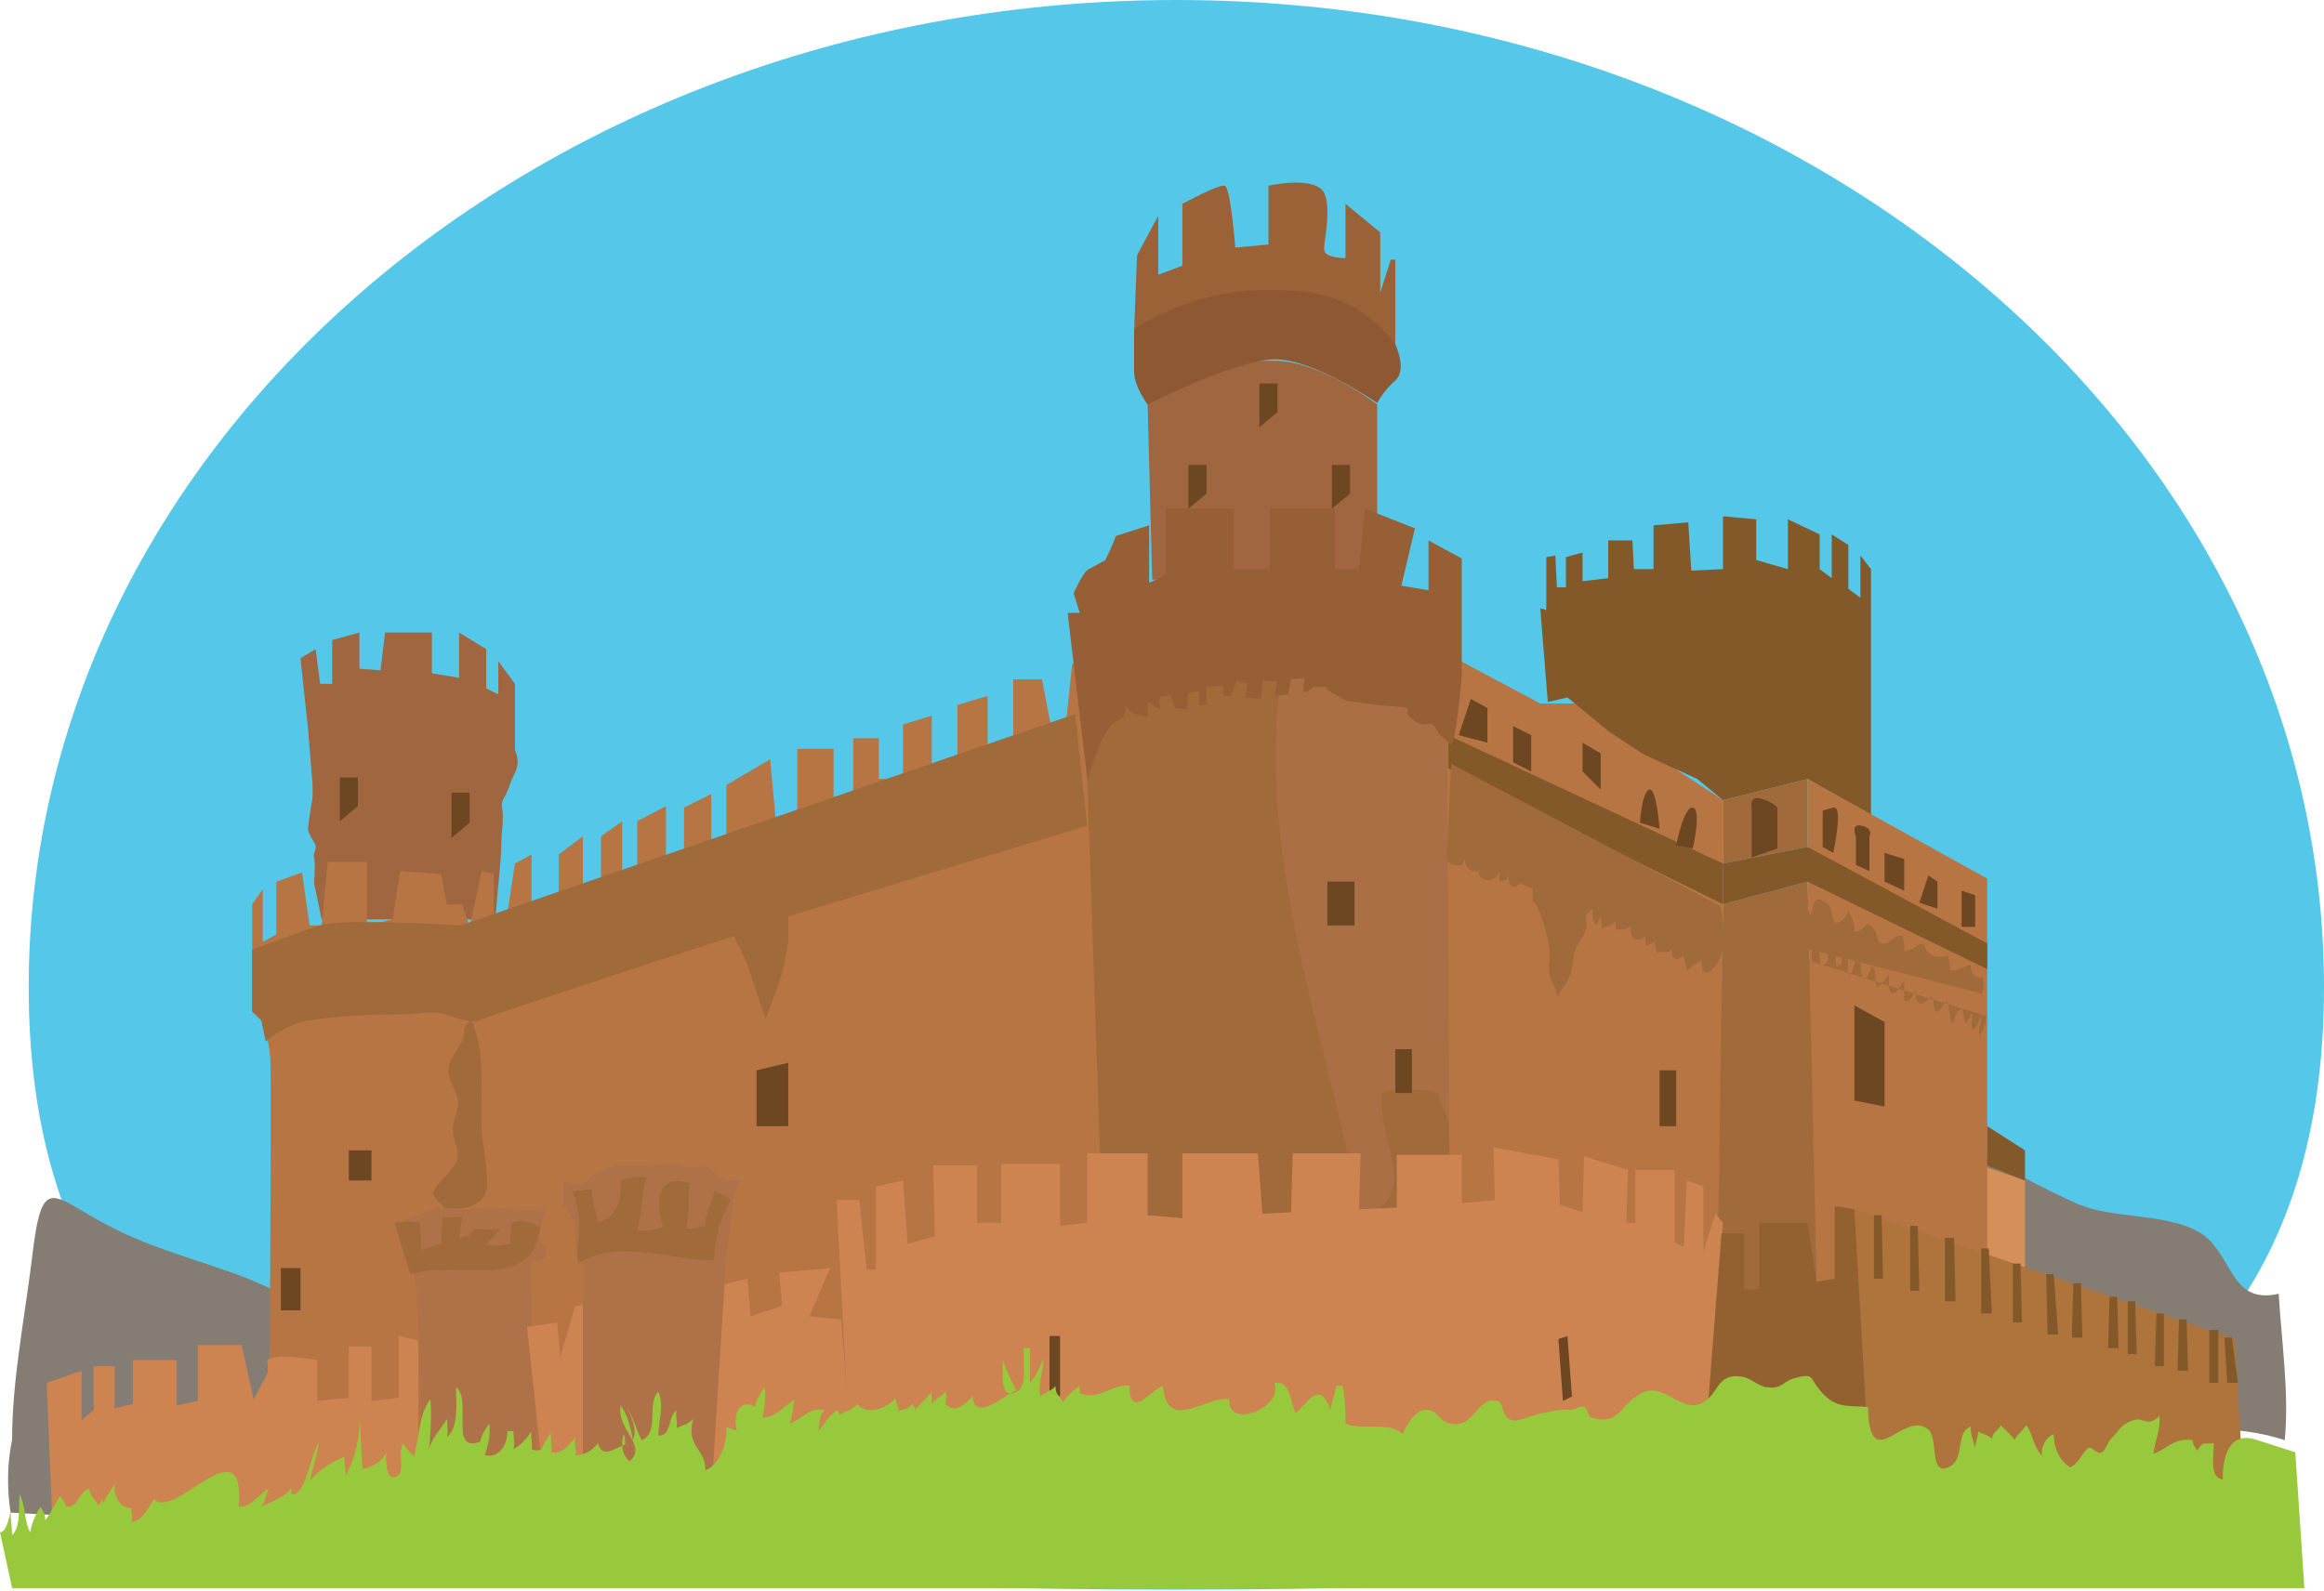 <svg xmlns="http://www.w3.org/2000/svg" version="1.0" viewBox="0 0 153.9 105.4"><switch><g><path fill="#55C7E8" d="M153.9 65.4c0 36.1-34 39.9-76 39.9s-76-3.8-76-39.9S35.9 0 77.9 0s76 29.3 76 65.4z"/><path fill="#857C73" d="M.8 95.4c0-3.9.8-7.9 1.3-11.9.7-6.1 1.3-4.2 5.3-2.2 2.7 1.4 5.8 2.2 8.5 3.2 3 1.1 6.2 3.4 9.5 3.1 3.2-.2 5.4-2 9.1-2.1 4.3 0 5.4-1.8 9-3.6 8.7-4.5 20.2-.8 29.5-2.5 15.6-2.8 34.2-11.5 49.9-6.6 5.5 1.7 9.8 4.8 14.8 7 2.2.9 5.6.6 7.7 1.7 2.5 1.2 2.1 5 5.5 4.2.2 3.3.7 6.6.4 9.7-6.6-2.2-15.7 1.1-22.4 2.3-11.5 2.1-23.2.9-35 2-12 1-23.5-1.1-35.4-1-9.3 0-18.1 1-27.2 1.6-10 .6-20.6.5-30.6-.1-.4-2.7-.1-5.5 1.2-7.7"/><path fill="#A0663F" d="M20.8 58.5s.1-1.4 0-1.7c-.1-.4.3-.6 0-1-.3-.5-.4-.7-.4-.9 0-.3.3-2.1.3-2.1V52l-.3-3.7-.5-4.7 1-.6.3 2.3h.8v-2.9l1.8-.5v2.4l1.4.1.3-2.5h3.1v2.7l1.8.3v-3l1.8 1.1v2.6l.8.4v-2.2l1.1 1.5v4.4s.4.7 0 1.5-.4 1.1-.7 1.6c-.3.5-.1.7-.1 1.3 0 .7-.1 1-.1 1.8s-.2 2.7-.2 2.7l-.2 2.3H21.3l-.5-2.4z"/><path fill="#B77544" d="M16.7 65.9v-6l.7-1v3.5l.9-.5v-3.5l1.7-.6.5 3.5h.8l.4-4.2h2.6v4.2l1.7-.4.5-3.2 2.7.2.4 2h1l.5 1.5.8-3.7.8.2v3l.9-.4.5-3.3 1.1-.6V60H37v-3.4l1.6-1.2v4l1.2-.9v-3.1l1.4-1v4l1-.7v-3.3l1.9-1V57l1.2-.4v-3.1l1.8-.9v3.5l1-.3V52l2.9-1.7.4 4.3 1.4-1v-4h2.4v3.8l1.3-.9v-3.6h1.7v2.7h1.6V48l1.9-.6v3.2l1.7-.3v-3.6l2-.6v3.8l1.7-.8V45H69l.6 3.1 1-.3.4-3.8 2.2-1.3 2.7 54.6-58.1 2.5s.2-29 .1-29.7c-.1-.8-.1-1.1-.3-1.5-.2-.4-.1-.9-.1-.9l-.8-.7v-1.1z"/><path fill="#A0663F" d="M91.2 37.7V26.8s-3.7-2.9-6.8-2.9c-5.5-.1-8.4 2.9-8.4 2.9l.3 11.6 14.9-.7z"/><path fill="#A06A3A" d="M96 49.4v30.4L73 81l-1-29.4s0-10.1 12-10.1c7.9.1 12 7.9 12 7.9z"/><path fill="#AA6F44" d="M95.9 44.9c0-1.9 0-3.8-.1-5.6-3.2.3-6.4.4-9.5 0-5 13.2 1.6 28.8 3.8 41.3 4.2-1.3 1.1-5 1.4-8.2.9-.3 2.8-.3 3.7 0 .2.7.9 2.1.9 2.5 1-11.5-.1-21.9-.2-33.1"/><path fill="#A06A3A" d="M119.7 51.6v4.5l-5.6 1.1V53z"/><path fill="#B77544" d="M114 83.4l.1-30.4-9.8-6.4H102l-6.2-3.3.2 36.5z"/><path fill="#D39059" d="M134.1 78.2v10.9h-2.9V77.2z"/><path fill="#A06A3A" d="M113.7 86.8l.4-26.9 5.6-1.5s.8 27.9.7 27.4c-.2-.5-6.7 1-6.7 1z"/><path fill="#9B6238" d="M75.1 22.1c0-.3.2-5.2.2-5.2l1.4-2.6v3.9l1.6-.6v-4.1s2.4-1.3 2.8-1.2c.4.1.7 4.1.7 4.1l2.2-.2v-3.9s3.1-.7 3.7.5c.5 1.2-.1 3.4 0 3.8.1.5 1.4.5 1.4.5v-3.6l2.3 1.9v4l.7-2.2h.3v6s-2.6-4.4-8.5-3.6c-5.9.8-8.8 2.5-8.8 2.5z"/><path fill="#8E5833" d="M76 26.8s-.9-1.2-.9-2.2v-2.8s3.8-2.6 8.8-2.6c2.3 0 4.1.2 5.8 1.2 1.7 1 2.7 2.4 2.7 2.4s.8 1.7 0 2.4-1.2 1.5-1.2 1.5-4.1-2.9-6.8-2.9c-2.8.1-8.4 3-8.4 3z"/><path fill="#CE8451" d="M112.8 97.9l1.3-16.9-.5-.6-.8 2.5v-4.3l-1.1-.4-.2 4.4-.6-.3v-4.8h-2.6V81h-.6l.1-3.5-2.9-.9-.1 3.7-1.5-.5-.1-3-4.3-.8.1 3.5-2.2.2v-3.2h-4.3V80l-2.5.1.1-3.7h-4.5l-.1 3.9-1.9.1-.3-4h-5v4.3l-2.3-.2v-4.1h-4V81l-1.8.2v-4.1h-3.9V81h-1.6v-3.8h-2.9l.1 4.7-1.8.5-.3-4.2-1.8.4v5.5h-.6l-.5-4.6h-1.5l1.1 20.9s23.2 2.4 34.5 2.1c11.5-.4 21.8-4.6 21.8-4.6z"/><path fill="#6D4722" d="M79.9 30.8v1.9l-1.2 1v-2.9zm8 27.6h1.8v2.9h-1.8zm4.5 11.1h1.1v2.9h-1.1zm-42.3 1.4v3.7h2.1v-4.2zm-27 5.3h1.5v2h-1.5zM18.6 84h1.3v2.8h-1.3z"/><path fill="#AF7248" d="M35.7 100.2l-.6-16.6s1.1-.1 1.1-.5-.6-1.3-.6-1.3l.6-1.7s-1.4.1-2.2 0c-.8-.1-2.4-.1-2.9 0s-2.2-.1-2.2-.1l-1.2.5-1.3.5s-.1 1.6.4 1.9c.5.3.8 2.5.8 2.5l.5 14.8h7.6z"/><path fill="#A06A3A" d="M30.8 68.2c-.1 1.2-1.2 1.8-1.1 2.9.1.6.5 1.1.6 1.7.1.7-.2 1.2-.3 1.8-.1.7.3 1.2.3 1.8 0 .8-.2.7-.6 1.3-.2.3-1 .9-1 1.3 0 .5.5.6.7 1 1 .2 2.5 0 2.8-1.1.2-1-.2-2.8-.3-4-.1-2.4.3-5.4-.7-7.3-.4.2-.5.6-.5 1"/><path fill="#A06A3A" d="M17.6 69s1-1 2.8-1.4c1.8-.3 4.5-.4 6-.4s2.2-.3 3.1 0c.9.3 1.9.6 2.2.4.3-.2 16.9-5.6 16.9-5.6l.9 1.9 1.2 3.6 1.1-3 .4-2.1v-1.7l19.8-6-.8-7.4-40.7 14s-7.8-.5-9.3 0c-1.5.5-4.5 1.6-4.5 1.6V67l.6.6.3 1.4z"/><path fill="#845929" d="M123.9 54V37.7l-.7-.9v2.8l-.8-.6v-2.9l-1.1-.7v2.9l-.8-.6v-2.3l-2.1-1v3.3l-2.1-.6v-2.7l-2.2-.2v3.5l-2.1.1-.2-3.2-2.3.2v2.9h-1.3l-.1-1.9h-1.6v2.5l-1.7.2v-1.9l-1.1.3v2h-.6l-.1-2.1-.6.1v3.5l-.4-.1.5 6.2 1.3-.3 2.8 2.3 2.3 1.5 3.5 1.6 1.7 1.4 5.6-1.4z"/><path fill="#B77544" d="M131.6 58.2v25.1l-11.3 1.6-.6-26.5v-6.8z"/><path fill="#845929" d="M131.6 64.2l-11.9-5.8-5.6 1.5v-2.7l5.6-1.1 11.9 6.4z"/><path fill="#845929" d="M95.9 50.9l18.2 9v-2.7l-18.2-8.5z"/><path fill="#A06A3A" d="M113.9 60c.1 0 .4 2.3.1 3.2-.2.8-1.4 2.1-1.3.4-.3.2-.7.4-1 .7 0-.3-.2-.6-.2-1-.5.4-.8.3-.8-.4-.3.3-.6.1-1 .2 0-.3-.2-.5-.1-.8-.2.3-.4.2-.6.4 0-.2-.1-.5 0-.7-.6.5-1.1.2-1-.7-.4.4-.6.2-1 .3V61c-.3.4-.6.3-.9.5 0-.2-.1-.7-.1-.8l-.3.6c-.2-.3-.3-.6-.2-1.1-.8.4-.3.9-.5 1.4-.2.6-.6 1-.7 1.4-.2.6-.1 1.1-.4 1.8-.2.4-.6.8-.8 1.3 0-.7-.4-1-.5-1.6-.1-.6.1-1.1 0-1.7-.1-.7-.6-2.8-1.1-3.1v-.8c-.4-.2-.5-.2-.8-.4-.5.5-.9.2-.8-.6-.2.6-.1.3-.6.5v-.6c-.4.7-1.3.7-1.4-.1-.5.1-.9-.2-.9-.8 0-.1-.1.3-.2.4-.4.1-.8 0-1-.4l.3-6.3"/><path fill="#6D4722" d="M109.9 70.9h1.1v3.7h-1.1z"/><path fill="#845929" d="M131.6 74.6l2.5 1.6v2l-2.5-1z"/><path fill="#AF733C" d="M148.6 99l-24.8-1.6-1-17.3 1.2.4 24 8.2z"/><path fill="#845929" d="M124.1 84.7h.6l-.1-4.2h-.5zm2.4.8h.6l-.1-4.3h-.5zm2.3.7h.7l-.1-4.2h-.6zm2.4.8h.7l-.2-4.3h-.5zm2.1.6h.6l-.1-3.9h-.5zm2.3.8h.7l-.3-4h-.5zm1.6.2h.7l-.1-3.6h-.5zm2.4.7h.7l-.1-3.4h-.5zm1.3.4h.6l-.1-3.5h-.5zm1.8.8h.6V87h-.5zm1.5.3h.7l-.1-3.4h-.5zm2.1.8h.6v-3.5h-.6zm1.2 0h.7l-.4-3h-.5z"/><path fill="#6D4722" d="M122.8 72.9v-6.3l2 1.1v5.6l-2-.4z"/><path fill="#A06A3A" d="M120 63.7c-.1-.5 0-1.3.5-1.5 0 .5-.1 1.2.1 1.7.8.1.2-1.2.7-1.5.4.4.2 1.1.3 1.6.6 0 .2-.7.6-1 .3.4.1 1.1.2 1.6.5-.2.2-1.1.8-1.1 0 .5 0 1 .2 1.4.3-.1.4-.6.6-.9.3.4.1.9.3 1.4.4-.2.5-.6.8-.8 0 .2-.1 1.1.2 1.2.3.1.6-.7.8-.8v1.3c.4.1.6-.4.8-.7-.1 1.2.4 1 1 .4.2.2.1.9.3 1 .3.1.5-.6.7-.7.2.4.2.9.3 1.4h.2c0-.4.2-.7.5-.9.2.3.1.7.3 1 .1-.2.3-.5.4-.7.1.4-.2.8.1 1.1.3-.2.4-.7.5-1 .1.5-.3 1-.1 1.4.2-.3.5-1 .4-1.3m-17.4-3.7c0 .3.1.5.2.8.7.2.5-.7.6-1.2.4.1.5.5.5.9.9 0 .3-1 .7-1.4.6-.6.7.7.7 1.2 1-.1.4-1.2.9-1.7s.8.9 1 1.3c.6-.2.3-1 .5-1.5.1.3 0 2 .5 1.2"/><path fill="#A06A3A" d="M131.2 65.8c.1.2.2-.7.1-1-.5 0-.8-.3-.8-.9-.4.1-.8.4-1.3.4-.1-.3-.1-.7-.2-1-.7.2-1.4.1-1.6-.8-.5 0-.8.6-1.3.5 0-.3 0-.7-.1-1-.6-.1-.8.5-1.2.5-.6 0-.4-.4-.6-.8-.8-1.2-.5.1-1.4 0 0-.5-.1-.9-.4-1.3-.2.3-.4.8-.9.7-.3-.5-.1-1.1-.7-1.4-.8-.4-.6.3-.9.9-.2-.3-.3-1.2-.7-1.1-.5.2 0 1.4-.8 1.2 0-.5-.3-1.3-.8-.7-.4.4.3 1-.5 1.4-.1-.4-.3-.8-.6-1-.4.3-.4 1.1-.9 1.2 0-.4-.1-.8-.3-1.2-.5.2-.7.7-.9 1.1"/><path fill="#6D4722" d="M129.9 59v2.4h.9v-2.1zm-1.6-.6v1.8l-1.2-.4.6-1.8zm-2.2-1.5V59l-1.3-.6v-1.9zm-2.3-1.5v2.3l-.9-.4v-1.9s-.4-.9.4-.7c.8.2.5.7.5.7zm-2.4 1.1s.7-3.2 0-3l-.7.2v2.4l.7.4zm-5.4.3v-3.3s-.2-.8.6-.6c.8.2 1.1.6 1.1.6v2.7l-1.7.6zm-3.9-.6s.6-2.6 0-2.7c-.6-.1-1.1 2.5-1.1 2.5l1.1.2zm-2.2-1.3s-.2-2.8-.7-2.6c-.5.3-.6 2.2-.6 2.2l1.3.4zm-3.9-2.6l-1.2-1.2v-1.9l1.2.7zm-5.8-1.8v-2.4l1.2.6v2.4zm-1.7-1.3v-2.3l-1.1-.6-.8 2.4z"/><path fill="#CE8451" d="M3.6 103.2c-.1-.8-.5-11.6-.5-11.6l2.3-.8v3.3l.8-.7v-2.9h1.4v2.8l1.2-.3v-2.9h2.9v3l1.4-.3v-3.7H16l.8 3.6 1-1.9.9 11.6-15.1.8z"/><path fill="#6D4722" d="M70.2 88.5v4l-.7-.2v-3.8h.7zm33 .2l.3 4.1.6-.3-.3-4z"/><path fill="#CE8451" d="M17.7 90.1c.7-.5 3.3 0 3.3 0v2.7l2.1-.2v-3.4h1.5v3.6l1.8-.2v-4.1l1.3.3v12.6l-9.1 1.2-.9-12.5z"/><path fill="#93612F" d="M114 81.7h1.5v3.7h1V81h3.2l.6 3.9 1.2-.2v-4.8l1.3.2 1 17.3-10.9-1.7z"/><path fill="#965F35" d="M70.7 40.6h.8l-.4-1.3s.6-1.4 1-1.6c.4-.2 1.1-.6 1.1-.6.4-.8.7-1.6.7-1.6l2.2-.7v3.8l1.1-.5v-4.4h4.5v4h2.4v-4h4.3v4H90l.4-4 3.3 1.3-.9 3.8 1.8.3v-3.3l2.2 1.2v7.8s-.4 5-.8 4.5c-.3-.5-.4-.2-.9-1-.4-.8-.5.1-1.5-.6s.4-.8-1.2-.9c-1.6-.1-1.8-.2-2.6-.3-.8-.1-.5 0-1.4-.5-.9-.5-.3-.5-.9-.5H87s-.7.6-.7.2c0-.3.1-.8.1-.8l-.9.1-.2 1-.9.1.2-1h-1l-.1 1.2-1-.1.1-.9-.7-.2-.4 1H81v-.7l-1.1.1v1.2h-.5v-.9l-.7.1-.1 1.1-.8-.1-.3-.9-.7.2v.8l-.8-.5v1l-.9-.2-.5-.5-.2.7-.8.5-.6.9-.4 1.1-.6 1.6-1.3-11z"/><path fill="#6D4722" d="M89.4 30.8v1.9l-1.2 1v-2.9zm-4.8-5.4v1.9l-1.2 1v-2.9zM23.7 51.5v1.9l-1.2 1v-2.9zm7.4 1v2l-1.2 1v-3z"/><path fill="#CE8451" d="M34.9 87.9l2-.3.2 2.3 1-3.4 9.3-1.3 2.1-.5.2 2.5 2.1-.7-.2-2.2L55 84l-.2.4-1.2 2.8 2.1.2.8 10.1-20.3 2.3z"/><path fill="#AF7248" d="M48.1 83.2l-1 15.9-8.5.6V83.2s-.5-.3-.5-.6V81l-.8-1.1v-1.7s1.2.5 1.6 0c.4-.5 1.9-1 1.9-1h1.9s2.1-.3 2.4 0c.3.3 1.6 0 1.6 0l1.4 1h.9l-.4 1.2-.5 3.8z"/><path fill="#A06A3A" d="M35.8 80.6c0 5.3-5.3 2.8-8.6 3.8-.4-1.1-.7-2.3-1.1-3.4.6-.1 1.1-.1 1.7 0 0 .6.1 1.3.1 1.8.3-.1.9-.3 1.3-.4 0-.6.1-1.2.1-1.8.2.1 1.1 0 1.3 0 0 .3-.2 1.3-.2 1.5.7-.5.5.1 1-.7.4 0 1.3.1 1.7 0-.2.4-.7.7-.9 1.1.5 0 1.1 0 1.6-.1 0-.4 0-1 .1-1.4.8-.3 1.3 0 1.8.3m2.5 1.5c.3-1.3.2-2.7-.3-3.9.4 0 .8-.1 1.3-.1 0 .7.3 1.5.4 2.2 1.2-.4 1.6-1.4 1.5-2.8.5-.2 1.1-.3 1.7-.2-.3 1-.3 2.5-.6 3.5.6.1 1.2-.1 1.7-.2-.6-2-.2-3.6 1.8-2.9-.2.9 0 2.2-.3 3 .5 0 .9-.1 1.3-.2 0-1 .5-1.5.6-2.3.4.2.8.3 1.1.6-.7 1.2-1.1 2.6-1.1 4-2.8 0-6.4-1.5-9 .2"/><path fill="#98C93C" d="M0 101.5c.4 0 .6-.9.7-1.4 0 .5.1 1.1.1 1.6.6-.6.4-1.8.5-2.7.4.7.3 1.8.7 2.5.1-.6.4-1.3.7-1.7.1.3.3.4.3.9.4-.5.6-1.1 1-1.6.1.2.3.4.4.7.8.1.8-1 1.5-1.2.1.6.4.7.6 1.1.2-.1.2-.3.3-.5 0 0-.1.4.1.3.1-.4.6-.9.7-1.3-.1.9.3 1.7 1.1 1.7 0 .3.1.6 0 .9.7 0 1.1-.9 1.5-1.5 1.3 1.5 6.1-5.1 5.6.5.8.1 1.3-.8 2-1.2-.2.4-.2.8-.5 1.2.6-.3 1.8-.7 2-1.3v.5c1 0 1.2-2.5 1.8-3.4-.1.8-.4 1.7-.6 2.5.7-.8 1.4-1.2 2.3-1.6 0 .4.1.9.1 1.2.6-1 1-2.6.9-4 .1 1.2.1 2.4.2 3.6.7-.1 1.3-.5 1.6-1.1-.1.6 0 2.2.8 1.5.4-.4-.1-1.5.3-2.1.2.4.6.7.7.9.4-1.3.3-2.8 1.1-3.8.1 1.2 0 2.3-.1 3.5 0-.7.7-1.4 1.2-2.2 0 .4.1.8 0 1.2.8-.7.6-2.2.6-3.3 1.1.8-.5 4.4 1.6 3.6.1-.5.4-.9.6-1.2.1.8-.1 1.5-.3 2.1.9.2 1.5-.6 1.5-1.6h.4c0 .4.1.9 0 1.2.4-.2.9-.7 1.2-1.2-.1.4.1.8 0 1.2.2.1.5.1.7 0 .1-.5.5-.8.6-1.2-.1.4.1 1 0 1.4.7.2 1.3-.6 1.6-1-.1.4.1.9 0 1.2.6 0 1.1-.3 1.5-.8.3 1.1 1.1.3 1.8.1 0-.3 0-.5-.1-.7-.2.7-.1 1.4.4 1.8 1.2-1.1-.9-2.1-.6-3.7.4.5.7 1.5.8 2.3.3-.6 0-1.5-.4-2.1.5.6.6 1.4 1 2.1 1.2-.5.3-2.5 1.1-3.2.4.9 0 1.9 0 2.9.9 0 .6-1.2 1.2-1.7-.1.4.1.8 0 1.2.4-.2.7-.2 1.1-.6-.5 1.9.9 2 .8 3.4.9-.3 1.5-1.8 1.4-2.9.1.1.6.2.7.3-.3-1.1.2-2.2 1.2-1.6.1-.6.4-.9.6-1.3.2.6 0 1.3-.1 2 .8 0 1.4-.7 2.1-1.2-.1.5-.1 1.1-.3 1.6.8-.3 1.3-1.1 2.3-.9-.4.5-.3.8-.4 1.4.4-.5.8-1.2 1.3-1.4 0 .1 0 .2.1.3.4-.2.8-.3 1.2-.7.5.8 2 .3 2.5-.4 0 .2.2.6.2.9.3-.2.6-.1.9-.5 0 0 .3.4.2.4.3-.4.8-.8 1.1-1.2v.8c.2-.3.8-.6 1-.9-.1.2 0 .6-.1.9.7.7 1.3 0 1.8-.5.2 1.8 2.2-.2 2.9-.4-.3-.5-.8-1.7-.9-2 0 .8-.2 2.7.9 2.1.8-.4.4-2 .5-2.9h.4v2.3c.4-.4.7-1.1.9-1.6 0 .9-.4 1.6-.2 2.5.2-.2.8-.4 1-.7 0 .7.3.6.5 1.1.3-.5.7-.8 1.1-1.1v.5c1.4.5 2.2-.7 3.3-.5 0 2.3 1.4.3 2.2 0 .3 3.2 2.9.6 4.4.9-.1 2 3.6.6 3-1.1 1.1-.1 1 1.2 1.4 2 .9-.8 1.6-2.2 2.3-.2.1-.6.3-1 .4-1.6h.4c.2.8.2 1.7.2 2.5 1.2.5 2.8-.2 3.8.7.2-.6.8-1.5 1.4-1.6.9-.1.9.7 1.7.9 1.6.4 1.8-1.8 3.1-1.5.6.1.2 1.1 1.1 1.3.3.1 1.6-.5 2-.5.6-.1 1.2-.3 1.8-.2.3 0 .6-.3.9-.2.3.1.2.7.5.7 2 .6 1.8-1 3.5-1.7 1.3-.5 2.5 1.3 3.7.8 1.3-.6 1-2.1 2.8-1.8.6.1 1.1.7 1.7.7.9.1 1-.4 1.7-.6 1.5-.4.9 0 2 1.1.9.9 1.7.7 2.9.8.1 4.7 2.4.1 4 1.5.7.6 0 3.3 1.5 2.4.9-.6.3-2.2 1.3-2.6 0 .6.2 1 .3 1.4 0-.4.2-.7.2-1.1.2.2.6.2.9.5.1-.5.5-.6.6-.9.2.3.7.6.9 1 .1-.3.6-.7.8-1 .4.6.5 1.5 1 2 0-.7.3-1.2.8-1.4 0 .9.4 1.8 1.1 2.2.6-.3.8-1 1.2-1.3.2-.1.6.5.9.3.2-.1.4-.7.6-.9.6-.6.6-.9 1.4-1.2.7-.3 1 .5 1.8-.3.1.9-.3 1.6-.4 2.5.9-.3 1.4-1.1 2.6-.9 0 .3.2.5.3.7.4-.7.5-.4 1.1-.5 0 .9-.3 2.3.6 2.4 0 0-.2-3.5 2.3-2.6l2.5.8.6 9H.8l-.8-3.7z"/></g></switch></svg>
